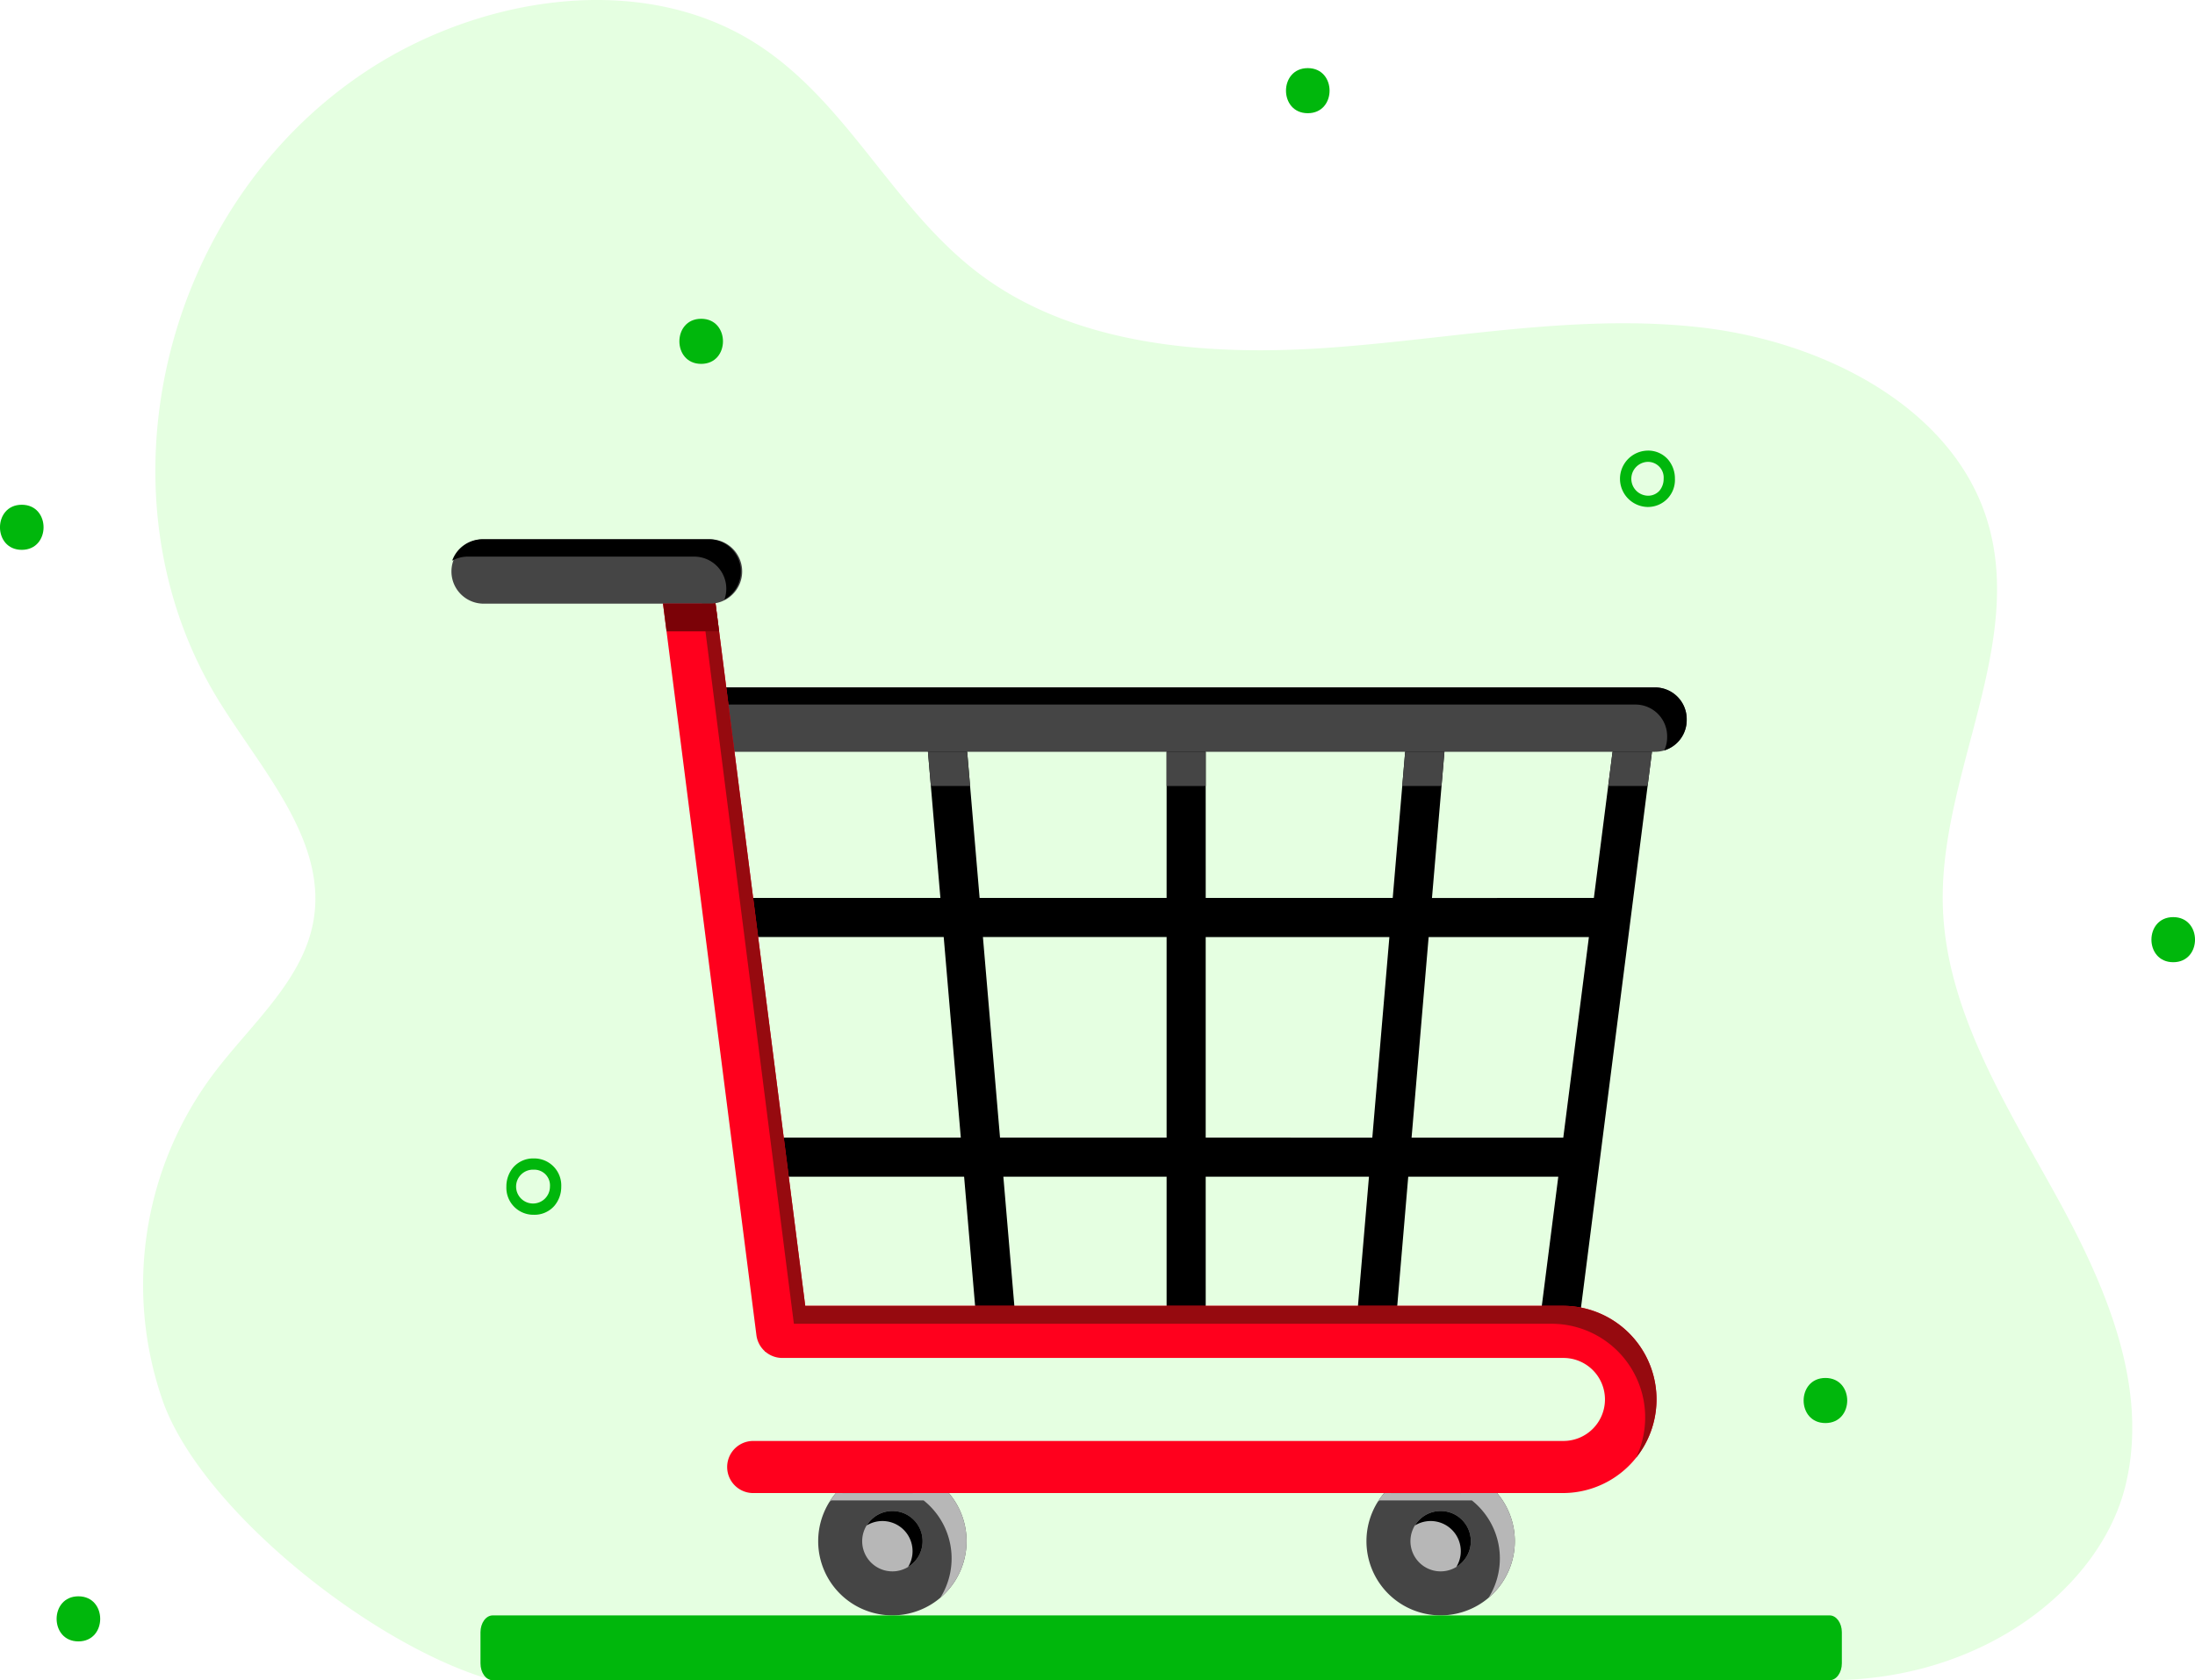 <svg xmlns="http://www.w3.org/2000/svg" xmlns:xlink="http://www.w3.org/1999/xlink" width="252.137" height="193.062" viewBox="0 0 252.137 193.062">
  <defs>
    <clipPath id="clip-path">
      <rect id="Rectángulo_150339" data-name="Rectángulo 150339" width="252.137" height="193.062" fill="none"/>
    </clipPath>
    <clipPath id="clip-path-3">
      <rect id="Rectángulo_150336" data-name="Rectángulo 150336" width="228.507" height="193.062" fill="none"/>
    </clipPath>
  </defs>
  <g id="Grupo_196223" data-name="Grupo 196223" transform="translate(-59 -315.535)">
    <g id="Grupo_196118" data-name="Grupo 196118" transform="translate(59 315.535)">
      <g id="Enmascarar_grupo_196117" data-name="Enmascarar grupo 196117" clip-path="url(#clip-path)">
        <g id="Grupo_196116" data-name="Grupo 196116" transform="translate(0 0)">
          <g id="Grupo_196115" data-name="Grupo 196115" clip-path="url(#clip-path)">
            <g id="Grupo_196114" data-name="Grupo 196114" transform="translate(16.419)" opacity="0.12">
              <g id="Grupo_196113" data-name="Grupo 196113">
                <g id="Grupo_196112" data-name="Grupo 196112" clip-path="url(#clip-path-3)">
                  <path id="Trazado_47438" data-name="Trazado 47438" d="M49.4,193.063c-13.537-3.8-33.245-19.363-37.835-31.9a40.432,40.432,0,0,1,5.849-37.9c4.258-5.615,10.187-10.632,11.387-17.43,1.619-9.163-5.847-17.208-10.819-25.238C3.458,57.139,11.23,23.8,34.865,8.184,47.777-.351,66.119-3.371,79.3,4.789c10.819,6.7,16,19.218,26.148,26.784,11.09,8.269,26.394,9.393,40.515,8.344S174.231,36,188.288,37.635s28.6,9.145,32.688,21.87c4.638,14.444-5.435,29.484-5.006,44.563.337,11.79,7,22.461,12.8,32.928s11,22.271,8.164,33.762-16.107,22.3-33.966,22.3" transform="translate(-9.219 0)" fill="#23ff00"/>
                </g>
              </g>
            </g>
            <path id="Trazado_47439" data-name="Trazado 47439" d="M69.816,103.17a8.522,8.522,0,1,1-8.522-8.522,8.521,8.521,0,0,1,8.522,8.522" transform="translate(41.212 73.916)" fill="#454545"/>
            <path id="Trazado_47440" data-name="Trazado 47440" d="M62.545,100.954a3.468,3.468,0,1,1-3.468-3.468,3.468,3.468,0,0,1,3.468,3.468" transform="translate(43.429 76.132)" fill="#b7b7b7"/>
            <path id="Trazado_47441" data-name="Trazado 47441" d="M105.178,103.17a8.522,8.522,0,1,1-8.522-8.522,8.521,8.521,0,0,1,8.522,8.522" transform="translate(68.829 73.916)" fill="#454545"/>
            <path id="Trazado_47442" data-name="Trazado 47442" d="M97.907,100.954a3.468,3.468,0,1,1-3.468-3.468,3.468,3.468,0,0,1,3.468,3.468" transform="translate(71.045 76.132)" fill="#b7b7b7"/>
            <path id="Trazado_47443" data-name="Trazado 47443" d="M94.215,97.486a3.462,3.462,0,0,0-2.956,1.662,3.463,3.463,0,0,1,4.762,4.762,3.465,3.465,0,0,0-1.806-6.424" transform="translate(71.269 76.132)"/>
            <path id="Trazado_47444" data-name="Trazado 47444" d="M102.569,97.642h0a8.512,8.512,0,0,0-12.962,0h0l-.057.069c-.059.069-.114.141-.169.212s-.11.139-.162.21-.1.137-.144.207c-.034.048-.071.1-.1.144h.005c-.037.057-.077.11-.11.166.066-.055.135-.11.2-.166H99.672a8.517,8.517,0,0,1,1.92,11.188,8.514,8.514,0,0,0,.978-12.03m-12.226,0a8.517,8.517,0,0,1,8.052,0Z" transform="translate(69.398 73.916)" fill="#b7b7b7"/>
            <path id="Trazado_47445" data-name="Trazado 47445" d="M58.853,97.486A3.462,3.462,0,0,0,55.9,99.148a3.463,3.463,0,0,1,4.762,4.762,3.465,3.465,0,0,0-1.806-6.424" transform="translate(43.653 76.132)"/>
            <path id="Trazado_47446" data-name="Trazado 47446" d="M67.207,97.642h0a8.512,8.512,0,0,0-12.962,0h0l-.057.069c-.059.069-.114.141-.169.212s-.109.139-.162.21-.1.137-.144.207l-.1.144h.005c-.036.057-.075.11-.11.166.066-.055.135-.11.2-.166H64.31a8.517,8.517,0,0,1,1.92,11.188,8.514,8.514,0,0,0,.978-12.03m-12.226,0a8.517,8.517,0,0,1,8.052,0Z" transform="translate(41.782 73.916)" fill="#b7b7b7"/>
            <path id="Trazado_47447" data-name="Trazado 47447" d="M43.98,45.167l9.555,74.845h93.082l9.555-74.845Zm8,27.229H74.057l1.963,23.047H54.926Zm26.581,0h21.1V95.443H80.525Zm21.1-4.492H78.181L76.628,49.659H99.663Zm4.49-18.246h23.035L125.635,67.9H104.153Zm-4.49,50.275V115.52H82.235L80.908,99.933Zm4.49,0h18.755l-1.327,15.587H104.153Zm0-4.49V72.4h21.1l-1.961,23.047ZM129.76,72.4h18.408l-2.942,23.047H127.8Zm.383-4.492L131.7,49.659H151.07L148.741,67.9ZM72.123,49.659,73.676,67.9H51.41L49.081,49.659ZM55.5,99.933H76.4l1.327,15.587H57.49Zm70.59,15.587,1.327-15.587h17.236l-1.989,15.587Z" transform="translate(34.346 35.273)"/>
            <path id="Trazado_47448" data-name="Trazado 47448" d="M155.574,51.746H47.863a3.64,3.64,0,0,1-3.64-3.64v-.114a3.64,3.64,0,0,1,3.64-3.64h107.71a3.64,3.64,0,0,1,3.64,3.64v.114a3.64,3.64,0,0,1-3.64,3.64" transform="translate(34.536 34.636)" fill="#454545"/>
            <path id="Trazado_47449" data-name="Trazado 47449" d="M155.427,44.351H47.717a3.64,3.64,0,0,0-3.307,2.125,3.67,3.67,0,0,1,1.061-.157h107.71a3.64,3.64,0,0,1,3.64,3.638v.116a3.613,3.613,0,0,1-.333,1.514,3.64,3.64,0,0,0,2.579-3.482v-.114a3.64,3.64,0,0,0-3.64-3.64" transform="translate(34.682 34.636)"/>
            <path id="Trazado_47450" data-name="Trazado 47450" d="M156.7,144.077h-93a2.994,2.994,0,0,1,0-5.988h93a4.769,4.769,0,1,0,0-9.537H67.038a3,3,0,0,1-2.971-2.616L53.246,41.176H32.217a2.994,2.994,0,1,1,0-5.988H55.882A3,3,0,0,1,58.853,37.8l10.821,84.761H156.7a10.757,10.757,0,0,1,0,21.514" transform="translate(22.822 27.48)" fill="#ff001d"/>
            <path id="Trazado_47451" data-name="Trazado 47451" d="M30.9,37.249H54.565a2.993,2.993,0,0,1,2.969,2.614l10.821,84.761h87.028a10.757,10.757,0,0,1,9.7,15.412,10.748,10.748,0,0,0-8.394-17.473H69.659L58.838,37.8a3,3,0,0,0-2.971-2.614H32.2a2.992,2.992,0,0,0-2.96,2.561,2.982,2.982,0,0,1,1.656-.5" transform="translate(22.837 27.48)" fill="#960a0f"/>
            <path id="Trazado_47452" data-name="Trazado 47452" d="M58.735,42.188H32.74a3.7,3.7,0,0,1,0-7.395H58.735a3.7,3.7,0,1,1,0,7.395" transform="translate(22.681 27.172)" fill="#454545"/>
            <path id="Trazado_47453" data-name="Trazado 47453" d="M58.64,34.793H32.645a3.7,3.7,0,0,0-3.48,2.458,3.686,3.686,0,0,1,1.8-.467H56.955a3.689,3.689,0,0,1,3.48,4.937,3.7,3.7,0,0,0-1.8-6.928" transform="translate(22.776 27.172)"/>
            <path id="Trazado_47454" data-name="Trazado 47454" d="M48.8,38.945H42.762l.408,3.181h6.036Z" transform="translate(33.395 30.414)" fill="#7b0207"/>
            <path id="Trazado_47455" data-name="Trazado 47455" d="M59.851,48.5l.335,3.934h4.508L64.359,48.5Z" transform="translate(46.741 37.879)" fill="#454545"/>
            <path id="Trazado_47456" data-name="Trazado 47456" d="M108.755,48.5h-4.527l-.5,3.934h4.527Z" transform="translate(81.005 37.879)" fill="#454545"/>
            <rect id="Rectángulo_150337" data-name="Rectángulo 150337" width="4.492" height="3.934" transform="translate(134.01 86.382)" fill="#454545"/>
            <path id="Trazado_47457" data-name="Trazado 47457" d="M95.286,48.5H90.778l-.335,3.934h4.508Z" transform="translate(70.632 37.879)" fill="#454545"/>
            <path id="Trazado_47458" data-name="Trazado 47458" d="M185.962,104.221H32.4c-.778,0-1.409.869-1.409,1.943v3.564c0,1.074.63,1.943,1.409,1.943H185.962c.778,0,1.409-.869,1.409-1.943v-3.564c0-1.074-.63-1.943-1.409-1.943" transform="translate(24.201 81.392)" fill="#00b70c"/>
            <path id="Trazado_47459" data-name="Trazado 47459" d="M118.834,88.9c-3.334,0-3.339,5.181,0,5.181s3.339-5.181,0-5.181" transform="translate(90.85 69.431)" fill="#00b70c"/>
            <path id="Trazado_47460" data-name="Trazado 47460" d="M141.267,59.17c-3.336,0-3.339,5.181,0,5.181s3.339-5.181,0-5.181" transform="translate(108.368 46.209)" fill="#00b70c"/>
            <path id="Trazado_47461" data-name="Trazado 47461" d="M107.642,35.548a3.239,3.239,0,0,1,0-6.476,3.018,3.018,0,0,1,2.369,1.035,3.364,3.364,0,0,1,.782,2.2,3.1,3.1,0,0,1-3.151,3.24m0-5.181a1.945,1.945,0,0,0,0,3.886,1.736,1.736,0,0,0,1.386-.584,2.118,2.118,0,0,0,.47-1.361,1.805,1.805,0,0,0-1.856-1.941" transform="translate(81.603 22.704)" fill="#00b70c"/>
            <path id="Trazado_47462" data-name="Trazado 47462" d="M85.447,4.395c-3.334,0-3.339,5.181,0,5.181s3.339-5.181,0-5.181" transform="translate(64.776 3.432)" fill="#00b70c"/>
            <path id="Trazado_47463" data-name="Trazado 47463" d="M46.322,20.567c-3.334,0-3.339,5.181,0,5.181s3.339-5.181,0-5.181" transform="translate(34.221 16.062)" fill="#00b70c"/>
            <path id="Trazado_47464" data-name="Trazado 47464" d="M2.5,32.565c-3.334,0-3.339,5.181,0,5.181s3.339-5.181,0-5.181" transform="translate(0 25.432)" fill="#00b70c"/>
            <path id="Trazado_47465" data-name="Trazado 47465" d="M35.812,81.213a3.1,3.1,0,0,1-3.151-3.236,3.377,3.377,0,0,1,.782-2.2,3.021,3.021,0,0,1,2.369-1.035,3.1,3.1,0,0,1,3.151,3.236,3.377,3.377,0,0,1-.782,2.2,3.02,3.02,0,0,1-2.369,1.035m0-5.181a1.945,1.945,0,1,0,1.854,1.941,1.806,1.806,0,0,0-1.854-1.941" transform="translate(25.507 58.366)" fill="#00b70c"/>
            <path id="Trazado_47466" data-name="Trazado 47466" d="M6.154,102.99c-3.334,0-3.339,5.181,0,5.181s3.339-5.181,0-5.181" transform="translate(2.852 80.43)" fill="#00b70c"/>
          </g>
        </g>
      </g>
    </g>
  </g>
</svg>
